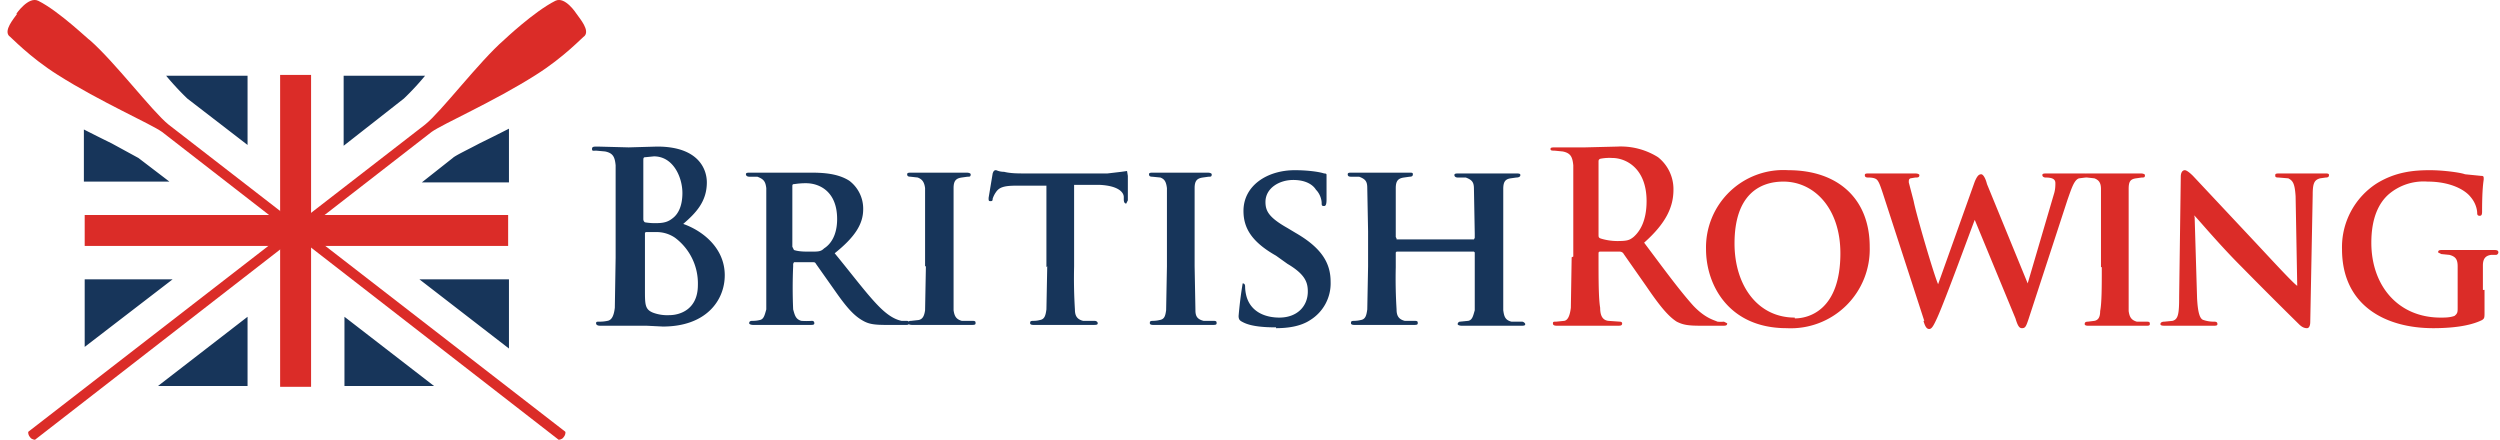 <svg xmlns="http://www.w3.org/2000/svg" viewBox="0 0 307 54">
    <g fill="#DB2C28">
        <path
            d="M70.8 1.7c.5.7 1.6 2 1 2.7-.2.1-2.5 2.6-6 4.8-5.2 3.3-11.4 6-12.8 7L4.3 54s-.4 0-.6-.3c-.2-.2-.3-.6-.2-.7l48.7-37.7c2-1.6 6.6-7.7 9.7-10.4 0 0 3.7-3.5 6.3-4.8 1.2-.6 2.6 1.6 2.6 1.6" />
        <path
            d="M2.1 1.7c-.5.7-1.6 2-1 2.7.2.1 2.5 2.6 6 4.8 5.2 3.3 11.4 6 12.8 7L68.6 54s.4 0 .6-.3c.2-.2.3-.6.2-.7L20.7 15.3c-2-1.6-6.6-7.7-9.7-10.4C11 5 7.3 1.4 4.7.1 3.5-.5 2 1.7 2 1.7" />
        <path d="M34.4 47.5h3.8V9.2h-3.8z" />
        <path
            d="M10.4 30.2h52v-3.8h-52zM193 31.6l-.1 6.2c-.1.8-.3 1.5-.8 1.6l-1 .1c-.3 0-.4 0-.4.2s.1.3.5.3h7.4c.4 0 .6 0 .6-.3 0-.1-.1-.2-.3-.2l-1.4-.1c-.8-.1-1-.8-1-1.6-.2-1.2-.2-3.5-.2-6.2v-.4c0-.2 0-.3.2-.3h2.4c.2 0 .4.1.5.3l2.8 4c1.5 2.2 2.6 3.6 3.7 4.3.8.4 1.4.5 3 .5h2.6c.4 0 .6 0 .6-.3l-.4-.2a4.1 4.1 0 01-.8 0c-.4-.2-1.5-.4-3-2-1.7-1.9-3.6-4.5-6-7.7 2.7-2.4 3.6-4.4 3.6-6.5a5 5 0 00-1.9-4 8.6 8.6 0 00-5-1.3l-4 .1H191c-.4 0-.6 0-.6.2s.2.2.5.2l1 .1c1 .2 1.2.7 1.3 1.7v11.2zm3.3-11.7c0-.2 0-.3.2-.4a5.8 5.8 0 011.5-.1c1.6 0 4.2 1.2 4.2 5.3 0 2.4-.8 3.7-1.6 4.4-.5.4-.8.5-2 .5a7 7 0 01-2-.3c-.3-.1-.3-.2-.3-.5v-8.9zm23.1 20.4a9.7 9.7 0 0010.2-10c0-5.8-3.8-9.4-10-9.4a9.5 9.5 0 00-10.1 9.7c0 4.4 2.8 9.7 9.9 9.7zm1-1.3c-4.6 0-7.4-4-7.4-9.1 0-6.1 3.2-7.6 6-7.6 3.8 0 7 3.3 7 8.8 0 7-3.9 8-5.6 8zm15.8.4c.2.7.4 1 .7 1 .3 0 .5-.3 1-1.4 1-2.2 4.2-11 4.6-12l5 12.1c.3 1 .5 1.2.8 1.2.4 0 .5-.2.8-1.1l4.8-14.7c.5-1.4.8-2.4 1.4-2.6l.8-.1c.3 0 .4-.1.4-.3 0-.1-.2-.2-.5-.2h-4.6c-.4 0-.6 0-.6.2s.2.3.4.3c1 0 1.2.3 1.2.7 0 .3 0 .8-.2 1.4L249 34.8l-5-12.2c-.2-.8-.5-1.2-.7-1.2-.3 0-.5.2-.8.9L238 34.9c-.5-1.1-2.7-8.6-3-10.2l-.6-2.3c0-.3 0-.4.2-.5l.6-.1c.3 0 .5 0 .5-.3 0-.1-.2-.2-.5-.2h-5.7c-.3 0-.5 0-.5.2s.1.3.4.3c.2 0 .7 0 1 .2.3.2.5.8.8 1.7l5.1 15.7zm21.9-6.6c0 2.4 0 4.4-.2 5.4 0 .7-.2 1.1-.7 1.2l-.8.1c-.3 0-.4.1-.4.3 0 .1.1.2.4.2h7.2c.2 0 .4 0 .4-.2s0-.3-.4-.3h-1.2c-.7-.2-.9-.6-1-1.3v-15c0-.9.2-1.2.9-1.3l.7-.1c.3 0 .4 0 .4-.3 0-.1-.2-.2-.5-.2h-6.4c-.4 0-.6 0-.6.2s.2.3.4.3l.9.1c.5.2.8.5.8 1.3v9.6zm11.3-6.3h.1c.5.5 3 3.5 5.7 6.2a621.9 621.9 0 007.1 7.1c.3.3.6.5 1 .5.2 0 .4-.2.4-.8l.3-15.6c0-1.4.2-1.8.9-2l.7-.1c.3 0 .4-.1.4-.3 0-.2-.2-.2-.5-.2H280c-.4 0-.6 0-.6.2s0 .3.4.3l1.2.1c.6.3.8.7.9 2.2l.2 11c-.5-.3-3.7-3.8-5.3-5.5l-7.5-8c-.4-.4-.8-.7-1-.7-.3 0-.5.3-.5.8l-.2 14.7c0 2.1-.1 2.8-.8 3l-1 .1c-.3 0-.5.1-.5.3 0 .2.3.2.6.2h5.9c.3 0 .5 0 .5-.2s-.1-.3-.4-.3a3.9 3.9 0 01-1.3-.2c-.4-.1-.7-.7-.8-2.7l-.3-10zm35.5 9.1v-3c0-.8.3-1.2 1-1.3h.6c.2 0 .3-.2.3-.3 0-.2-.1-.3-.5-.3H300c-.4 0-.6 0-.6.3l.4.2 1 .1c.7.2 1 .5 1 1.4v5.1c0 .5 0 .7-.4 1-.6.2-1.1.2-1.7.2-5.2 0-8.5-3.9-8.5-9.2 0-3 .9-4.9 2.2-6a6.6 6.6 0 014.7-1.5c2.8 0 4.6 1 5.3 1.9.6.7.8 1.5.8 2 0 .2.1.3.3.3.2 0 .3-.1.3-.5 0-3.1.2-3.8.2-4 0-.3 0-.4-.3-.4l-2-.2c-.5-.2-2.6-.5-4.3-.5-2 0-4.2.2-6.5 1.6a9.3 9.3 0 00-4.3 8.1c0 6.9 5.3 9.7 11.2 9.7 2 0 4.4-.2 6-1 .3-.2.3-.3.3-1v-2.7z" />
    </g>
    <path fill="#17355A"
        d="M42.3 47.4h11l-11-8.5v8.5zm20.2-4.6v-8.5h-11l11 8.5zm-32.1 4.6v-8.5l-11 8.5h11zm28.5-29.8c-1.3.7-3 1.5-3.3 1.8l-3.8 3h10.7v-6.6a221 221 0 01-3.6 1.8zM23 12.1l7.4 5.7V9.3h-10a34.3 34.3 0 002.6 2.8zM10.4 34.3v8.3l10.8-8.3H10.3zm42-25H42.2v8.6l7.4-5.8a32 32 0 002.6-2.8zM17 19.4l-3.3-1.8a230.3 230.3 0 01-3.4-1.7v6.4h10.5L17 19.4zm58.6 12.2l-.1 6.2c-.1.8-.3 1.5-.9 1.6a4.5 4.5 0 01-1 .1c-.3 0-.4 0-.4.2s.2.3.5.3h5.7l2 .1c5.3 0 7.6-3.2 7.6-6.3 0-3.4-2.8-5.5-5.1-6.3 1.5-1.3 2.9-2.7 2.9-5.1 0-1.6-1-4.4-6.1-4.4l-3.5.1-3.8-.1c-.5 0-.7 0-.7.3s.2.2.5.2l1.1.1c1 .2 1.2.7 1.3 1.7v11.2zM79 19.8c0-.4 0-.5.3-.5l1-.1c2.4 0 3.5 2.6 3.5 4.5 0 1.4-.4 2.5-1.2 3.1-.5.4-1 .6-2 .6a6.9 6.9 0 01-1.4-.1s-.2-.1-.2-.4v-7.1zM85.7 35c0 3-2.2 3.7-3.5 3.7a5 5 0 01-2-.3c-1-.4-1-1-1-2.8v-7l.1-.1h1.2a4 4 0 012.4.7 7 7 0 012.8 5.8zm8.4-2.3V38c-.2.7-.3 1.2-.8 1.3a3.5 3.5 0 01-.9.1c-.3 0-.4.1-.4.3 0 .1.2.2.5.2h7c.3 0 .5 0 .5-.2s-.1-.3-.3-.3a9.2 9.2 0 01-1.3 0c-.7-.2-.8-.7-1-1.4a60.3 60.3 0 010-5.3v-.3l.1-.2h2.3c.2 0 .3 0 .4.2l2.4 3.4c1.4 2 2.3 3 3.4 3.6.7.4 1.4.5 2.8.5h2.4c.3 0 .4 0 .4-.2s0-.3-.3-.3h-.6c-.4-.1-1.3-.3-2.7-1.7-1.5-1.5-3.2-3.8-5.5-6.6 2.5-2 3.5-3.6 3.5-5.4a4.3 4.3 0 00-1.7-3.5c-1.4-.9-3.2-1-4.8-1h-7.3c-.4 0-.6 0-.6.2s.2.3.4.3h1c.8.3 1 .6 1.1 1.4v9.6zm3.2-9.8c0-.2 0-.3.3-.3a8.8 8.8 0 011.4-.1c1.5 0 3.8.9 3.8 4.4 0 2-.8 3.1-1.6 3.6-.4.4-.7.4-1.7.4-.7 0-1.4 0-2-.2l-.2-.4V23zm16.4 9.8l-.1 5.4c-.1.7-.3 1.1-.8 1.2l-.9.1c-.3 0-.4.1-.4.3 0 .1.2.2.5.2h7.3c.3 0 .5 0 .5-.2s0-.3-.4-.3h-1.3c-.7-.2-.9-.6-1-1.3v-15c0-.9.3-1.2 1-1.3l.7-.1c.3 0 .4 0 .4-.3 0-.1-.2-.2-.5-.2H112c-.4 0-.6 0-.6.2s.1.3.4.3l.9.1c.5.2.8.5.9 1.3v9.6zm14.9 0l-.1 5.3c-.1.7-.2 1.2-.8 1.3a3 3 0 01-.8.1c-.4 0-.4.1-.4.3 0 .1.1.2.4.2h7.3c.4 0 .6 0 .6-.2s-.2-.3-.4-.3H133c-.8-.2-1-.7-1-1.4a62 62 0 01-.1-5.3v-10h3.1c2.3.1 3 .9 3 1.5v.3c0 .3.1.5.3.5l.2-.4v-3l-.1-.6-.7.1-1.7.2h-10.2c-.8 0-1.7 0-2.5-.2-.6 0-.9-.2-1-.2-.2 0-.3.1-.4.4l-.5 3c0 .3 0 .4.2.4s.3 0 .3-.3a3 3 0 01.4-.8c.4-.6 1-.8 2.5-.8h3.7v10zm14.7 0l-.1 5.4c-.1.7-.2 1.1-.8 1.2a3.6 3.6 0 01-.8.1c-.4 0-.4.1-.4.3 0 .1.1.2.4.2h7.3c.3 0 .5 0 .5-.2s0-.3-.4-.3h-1.2c-.8-.2-1-.6-1-1.3l-.1-5.4v-9.6c0-.9.3-1.2 1-1.3l.7-.1c.3 0 .4 0 .4-.3 0-.1-.2-.2-.5-.2h-6.6c-.4 0-.6 0-.6.2s.1.3.4.3l1 .1c.5.2.7.5.8 1.3v9.6zm13.4 7.6c1.4 0 3-.2 4.2-1a5.3 5.3 0 002.5-4.7c0-2.2-1-4.1-4.3-6l-1-.6c-2.3-1.3-2.7-2.1-2.7-3.2 0-1.7 1.7-2.7 3.4-2.7s2.5.7 2.8 1.2c.6.6.7 1.4.7 1.6 0 .3 0 .4.3.4.2 0 .3-.2.3-.8v-3c0-.1 0-.2-.3-.2-.6-.2-2-.4-3.6-.4-3.4 0-6.3 1.9-6.3 5 0 2.1 1 3.8 4 5.5l1.4 1c2.2 1.3 2.5 2.3 2.5 3.4 0 1.8-1.3 3.2-3.5 3.2-1.6 0-3.4-.6-4-2.5a4.8 4.8 0 01-.2-1.3c0-.1 0-.4-.3-.4a50 50 0 00-.5 4c0 .5.2.6.6.8 1 .5 2.6.6 4 .6zm14.8-11l-.1-.2v-6c0-.9.3-1.2 1-1.3l.7-.1c.3 0 .4-.1.4-.3s-.1-.2-.5-.2h-7c-.3 0-.5 0-.5.2s.1.3.4.3h1c.8.3 1 .6 1 1.4l.1 5.3v4.3l-.1 5.3c-.1.7-.2 1.2-.8 1.3a3.6 3.6 0 01-.8.1c-.4 0-.4.1-.4.3 0 .1.1.2.4.2h7.3c.3 0 .5 0 .5-.2s0-.3-.4-.3h-1.2c-.8-.2-1-.7-1-1.4a61 61 0 01-.1-5.2V31l.1-.1h9.5l.1.1v7.1c-.2.7-.3 1.2-.8 1.3l-1 .1c-.2 0-.3.2-.3.3 0 .1.2.2.5.2h7.3c.3 0 .5 0 .5-.2 0-.1-.2-.3-.4-.3h-1.3c-.8-.2-.9-.7-1-1.4V23.2c0-.8.2-1.2.9-1.3l.7-.1c.3 0 .5-.1.5-.3s-.2-.2-.6-.2h-6.9c-.4 0-.6 0-.6.2s.2.3.4.3h1c.8.3 1 .6 1 1.4l.1 5.5v.5l-.1.2h-9.5z" />
</svg>